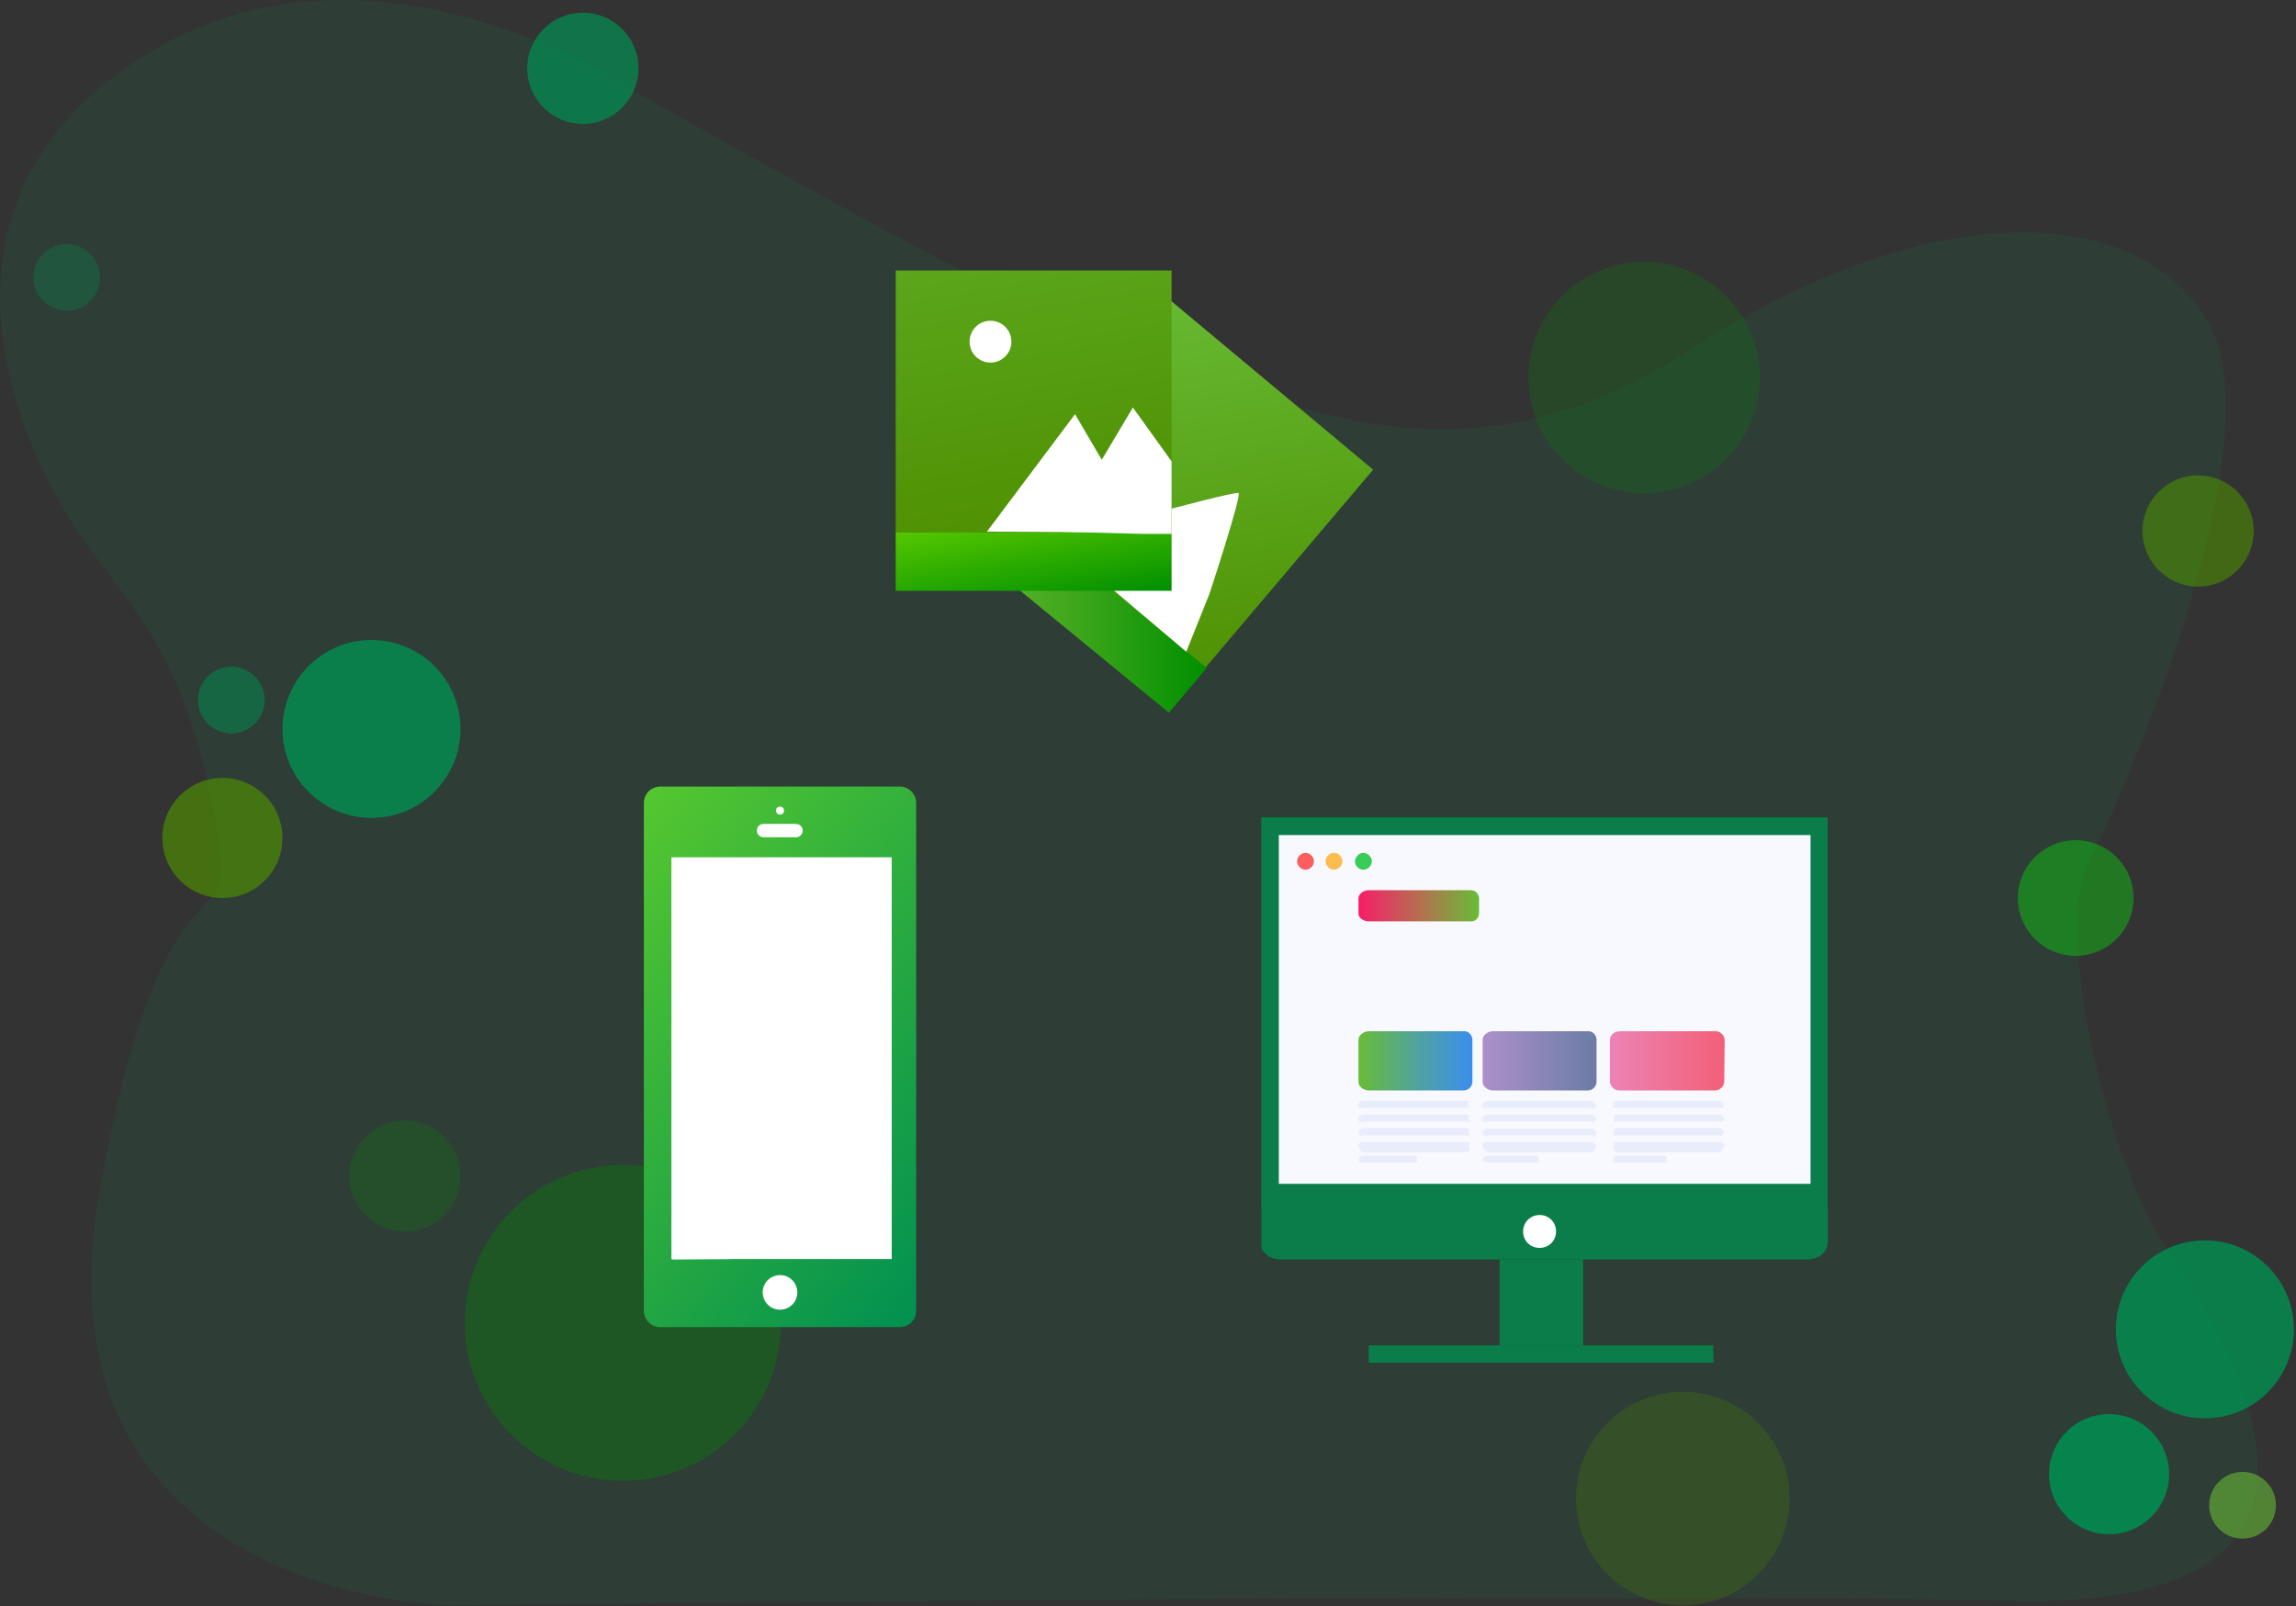 <?xml version="1.0" encoding="UTF-8" standalone="no"?>
<!DOCTYPE svg PUBLIC "-//W3C//DTD SVG 1.1//EN" "http://www.w3.org/Graphics/SVG/1.1/DTD/svg11.dtd">
<svg xmlns="http://www.w3.org/2000/svg" xmlns:xl="http://www.w3.org/1999/xlink" version="1.1" xmlns:dc="http://purl.org/dc/elements/1.1/" viewBox="0 0 516 361" width="516" height="361">
  <rect x="0" y="0" width="516" height="361" fill="#333333" stroke="none"/>
  <defs>
    <linearGradient x1="0" x2="1" id="Gradient" gradientUnits="userSpaceOnUse">
      <stop offset="0" stop-color="#f71d69"/>
      <stop offset=".499" stop-color="#b66e51"/>
      <stop offset="1" stop-color="#68bc36"/>
    </linearGradient>
    <linearGradient id="Obj_Gradient" xl:href="#Gradient" gradientTransform="translate(305.3 203.6) scale(27.1)"/>
    <linearGradient x1="0" x2="1" id="Gradient_2" gradientUnits="userSpaceOnUse">
      <stop offset="0" stop-color="#68bc36"/>
      <stop offset=".498" stop-color="#52a49b"/>
      <stop offset="1" stop-color="#3a8eed"/>
    </linearGradient>
    <linearGradient id="Obj_Gradient_2" xl:href="#Gradient_2" gradientTransform="translate(305.3 238.446) scale(25.6)"/>
    <linearGradient x1="0" x2="1" id="Gradient_3" gradientUnits="userSpaceOnUse">
      <stop offset="0" stop-color="#e5a4ed"/>
      <stop offset="0" stop-color="#ac90ca"/>
      <stop offset="1" stop-color="#6b7ca5"/>
    </linearGradient>
    <linearGradient id="Obj_Gradient_3" xl:href="#Gradient_3" gradientTransform="translate(333.2 238.446) scale(25.6)"/>
    <linearGradient x1="0" x2="1" id="Gradient_4" gradientUnits="userSpaceOnUse">
      <stop offset="0" stop-color="#e5a4ed"/>
      <stop offset="0" stop-color="#ec83b5"/>
      <stop offset="1" stop-color="#f26077"/>
    </linearGradient>
    <linearGradient id="Obj_Gradient_4" xl:href="#Gradient_4" gradientTransform="translate(361.8 238.45) scale(25.8)"/>
    <linearGradient x1="0" x2="1" id="Gradient_5" gradientUnits="userSpaceOnUse">
      <stop offset="0" stop-color="#68bc36"/>
      <stop offset=".499" stop-color="#5ba61b"/>
      <stop offset="1" stop-color="#4e8f00"/>
    </linearGradient>
    <linearGradient id="Obj_Gradient_5" xl:href="#Gradient_5" gradientTransform="translate(258.04 61.249) rotate(80.274) scale(97.2)"/>
    <linearGradient x1="0" x2="1" id="Gradient_6" gradientUnits="userSpaceOnUse">
      <stop offset="0" stop-color="#68bc36"/>
      <stop offset=".5" stop-color="#3ea61b"/>
      <stop offset="1" stop-color="#008f00"/>
    </linearGradient>
    <linearGradient id="Obj_Gradient_6" xl:href="#Gradient_6" gradientTransform="translate(212.681 134.837) rotate(-.268) scale(58.638)"/>
    <linearGradient x1="0" x2="1" id="Gradient_7" gradientUnits="userSpaceOnUse">
      <stop offset="0" stop-color="#68bc36"/>
      <stop offset="0" stop-color="#5ba61b"/>
      <stop offset="1" stop-color="#4e8f00"/>
    </linearGradient>
    <linearGradient id="Obj_Gradient_7" xl:href="#Gradient_7" gradientTransform="translate(226.487 56.483) rotate(80.274) scale(68.823)"/>
    <linearGradient x1="0" x2="1" id="Gradient_8" gradientUnits="userSpaceOnUse">
      <stop offset="0" stop-color="#8efa00"/>
      <stop offset="0" stop-color="#55c700"/>
      <stop offset="1" stop-color="#008f00"/>
    </linearGradient>
    <linearGradient id="Obj_Gradient_8" xl:href="#Gradient_8" gradientTransform="translate(230.325 114.725) rotate(80.274) scale(23.385)"/>
    <linearGradient x1="0" x2="1" id="Gradient_9" gradientUnits="userSpaceOnUse">
      <stop offset="0" stop-color="#8efa00"/>
      <stop offset="0" stop-color="#55c72f"/>
      <stop offset="1" stop-color="#009051"/>
    </linearGradient>
    <linearGradient id="Obj_Gradient_9" xl:href="#Gradient_9" gradientTransform="translate(126.796 199.811) rotate(37.885) scale(122.912)"/>
  </defs>
  <g id="Canvas_1" fill-opacity="1" stroke-dasharray="none" stroke-opacity="1" stroke="none" fill="none">
    <title>Canvas 1</title>
    <g id="Canvas_1_Layer_1">
      <title>Layer 1</title>
      <g id="Group_2">
        <title>Layer_1</title>
        <g id="Group_3">
          <g id="Graphic_18">
            <path d="M 49.489 190.855 C 41.789 139.355 24.489 134.855 11.189 108.855 C -.911 85.255 -10.611 46.555 23.489 18.855 C 76.489 -24.145 141.489 19.855 141.489 19.855 C 141.489 19.855 244.489 78.855 262.489 81.855 C 280.489 84.855 324.489 114.855 379.489 78.855 C 434.489 42.855 481.489 45.855 496.489 72.855 C 511.489 99.855 477.489 177.855 469.489 193.855 C 461.489 209.855 473.489 259.855 486.489 279.855 C 499.489 299.855 540.489 361.855 452.489 359.855 C 364.489 357.855 100.489 360.855 100.489 360.855 C 100.489 360.855 5.689 359.055 22.489 266.855 C 36.489 189.855 52.489 210.855 49.489 190.855 Z" fill="#009051" fill-opacity=".107"/>
          </g>
          <g id="Graphic_17">
            <circle cx="83.489" cy="163.855" r="20" fill="#009051" fill-opacity=".791"/>
          </g>
          <g id="Graphic_16">
            <circle cx="49.989" cy="188.355" r="13.5" fill="#4e8f00" fill-opacity=".656"/>
          </g>
          <g id="Graphic_15">
            <circle cx="51.989" cy="157.355" r="7.5" fill="#009051" fill-opacity=".5"/>
          </g>
          <g id="Graphic_14">
            <circle cx="495.524" cy="298.801" r="20" fill="#009051" fill-opacity=".801"/>
          </g>
          <g id="Graphic_13">
            <circle cx="14.989" cy="62.355" r="7.5" fill="#009051" fill-opacity=".286"/>
          </g>
          <g id="Graphic_12">
            <circle cx="139.989" cy="297.355" r="35.5" fill="#008f00" fill-opacity=".326"/>
          </g>
          <g id="Graphic_11">
            <circle cx="378.2" cy="336.855" r="24" fill="#4e8f00" fill-opacity=".239"/>
          </g>
          <g id="Graphic_10">
            <circle cx="466.489" cy="201.855" r="13" fill="#00fa00" fill-opacity=".343"/>
          </g>
          <g id="Graphic_9">
            <circle cx="369.489" cy="84.855" r="26" fill="#008f00" fill-opacity=".21"/>
          </g>
          <g id="Graphic_8">
            <circle cx="130.989" cy="15.355" r="12.5" fill="#009051" fill-opacity=".693"/>
          </g>
          <g id="Graphic_7">
            <circle cx="90.989" cy="264.355" r="12.5" fill="#008f00" fill-opacity=".221"/>
          </g>
          <g id="Graphic_6">
            <circle cx="493.989" cy="119.355" r="12.5" fill="#4e8f00" fill-opacity=".58"/>
          </g>
          <g id="Graphic_5">
            <circle cx="473.989" cy="331.355" r="13.5" fill="#009051" fill-opacity=".856"/>
          </g>
          <g id="Graphic_4">
            <circle cx="503.989" cy="338.355" r="7.5" fill="#68bc36" fill-opacity=".587"/>
          </g>
        </g>
      </g>
      <g id="Group_19">
        <title>Layer_2</title>
        <g id="Group_38">
          <title>Computer</title>
          <g id="Graphic_67">
            <path d="M 288.2 283.101 L 406.4 283.101 C 406.4 283.101 410.8 282.946 410.8 278.912 L 410.8 271 L 283.5 271 L 283.5 280.541 C 284.2 282.17 286 283.179 288.2 283.101" fill="#009051" fill-opacity=".774"/>
          </g>
          <g id="Graphic_66">
            <rect x="283.447" y="183.7" width="127.3" height="87.3" fill="#009051" fill-opacity=".774"/>
          </g>
          <g id="Graphic_65">
            <rect x="337.004" y="283.105" width="18.793" height="19.295" fill="#009051" fill-opacity=".774"/>
          </g>
          <g id="Graphic_64">
            <path d="M 307.6 302.4 L 385 302.4 L 385.1 306.3 L 307.6 306.3 Z" fill="#009051" fill-opacity=".774"/>
          </g>
          <g id="Graphic_63">
            <path d="M 346 273.1 C 348.1 273.1 349.7 274.7 349.7 276.8 C 349.7 278.9 348.1 280.5 346 280.5 C 343.9 280.5 342.3 278.9 342.3 276.8 C 342.3 274.7 344 273.1 346 273.1" fill="white"/>
          </g>
          <g id="Graphic_62">
            <rect x="287.4" y="187.7" width="119.5" height="78.4" fill="#f8f8ff"/>
          </g>
          <g id="Graphic_61">
            <path d="M 293.4 191.7 C 294.4 191.7 295.3 192.6 295.3 193.6 C 295.3 194.6 294.4 195.5 293.4 195.5 C 292.4 195.5 291.5 194.6 291.5 193.6 C 291.5 192.6 292.4 191.7 293.4 191.7" fill="#fa5f5d"/>
          </g>
          <g id="Graphic_60">
            <path d="M 299.8 191.7 C 300.8 191.7 301.7 192.6 301.7 193.6 C 301.7 194.6 300.8 195.5 299.8 195.5 C 298.8 195.5 297.9 194.6 297.9 193.6 C 297.9 192.6 298.7 191.7 299.8 191.7" fill="#fdbc4e"/>
          </g>
          <g id="Graphic_59">
            <path d="M 306.4 191.7 C 307.4 191.7 308.3 192.6 308.3 193.6 C 308.3 194.6 307.4 195.5 306.4 195.5 C 305.4 195.5 304.5 194.6 304.5 193.6 C 304.6 192.6 305.4 191.7 306.4 191.7" fill="#37cd58"/>
          </g>
          <g id="Graphic_58">
            <path d="M 332.4 205.4 C 332.3 206.4 331.5 207.2 330.5 207.1 L 307.6 207.1 C 306.4 207.1 305.3 206.3 305.3 205.4 L 305.3 201.9 C 305.3 201 306.4 200.1 307.6 200.1 L 330.4 200.1 C 331.4 200 332.3 200.8 332.4 201.8 L 332.4 201.9 L 332.4 205.4 Z" fill="url(#Obj_Gradient)"/>
          </g>
          <g id="Graphic_57"/>
          <g id="Graphic_56">
            <path d="M 330.9 243.2 C 330.9 244.2 330 245.1 329 245.1 L 307.6 245.1 C 306.4 245.1 305.3 244.2 305.3 243.2 L 305.3 233.7 C 305.3 232.7 306.5 231.8 307.6 231.8 L 328.9 231.8 C 329.9 231.7 330.8 232.5 330.9 233.6 L 330.9 233.7 L 330.9 243.2 Z" fill="url(#Obj_Gradient_2)"/>
          </g>
          <g id="Graphic_55">
            <path d="M 358.8 243.2 C 358.8 244.2 357.9 245.1 356.9 245.1 L 335.5 245.1 C 334.3 245.1 333.2 244.2 333.2 243.2 L 333.2 233.7 C 333.2 232.7 334.4 231.8 335.5 231.8 L 356.8 231.8 C 357.8 231.7 358.7 232.5 358.8 233.6 L 358.8 233.7 L 358.8 243.2 Z" fill="url(#Obj_Gradient_3)"/>
          </g>
          <g id="Graphic_54">
            <path d="M 387.5 243.2 C 387.4 244.3 386.5 245.1 385.4 245.1 L 364.1 245.1 C 362.9 245.2 362 244.3 361.8 243.2 L 361.8 233.7 C 361.9 232.5 362.9 231.8 364.1 231.8 L 385.4 231.8 C 386.5 231.7 387.5 232.6 387.6 233.7 Z" fill="url(#Obj_Gradient_4)"/>
          </g>
          <g id="Graphic_53">
            <path d="M 358.8 248.6 C 358.6 249 358.3 249.2 357.9 249.3 C 357.8 249.3 357.8 249.3 357.7 249 L 334.3 249 C 333.8 249.3 333.1 249 333.1 248.6 L 333.1 248.3 C 333.1 247.9 333.8 247.5 334.3 247.4 L 357.7 247.4 C 358.1 247.5 358.3 247.8 358.4 248.1 C 358.4 248.2 358.4 248.2 358.6 248.3 Z" fill="#e9edfb"/>
          </g>
          <g id="Graphic_52">
            <path d="M 358.8 251.6 C 358.6 252 358.3 252.3 357.9 252.4 C 357.9 252.4 357.8 252.4 357.8 252.1 L 334.3 252.1 C 333.8 252.4 333.1 252.1 333.1 251.6 L 333.1 251.3 C 333.1 250.9 333.8 250.6 334.3 250.5 L 357.7 250.5 C 358.1 250.6 358.5 250.9 358.6 251.3 Z" fill="#e9edfb"/>
          </g>
          <g id="Graphic_51">
            <path d="M 358.8 254.7 C 358.6 255.2 358.3 255.5 357.9 255.6 C 357.9 255.4 357.9 255.4 357.9 255.2 L 334.4 255.2 C 334 255.4 333.5 255.4 333.3 255 C 333.2 254.9 333.2 254.8 333.2 254.8 L 333.2 254.5 C 333.2 254.1 333.9 253.9 334.4 253.7 L 357.8 253.7 C 358.2 253.8 358.6 254.1 358.7 254.5 Z" fill="#e9edfb"/>
          </g>
          <g id="Graphic_50">
            <path d="M 358.8 257.7 C 358.6 258.2 358.3 258.6 357.9 259 L 334.4 259 C 333.9 258.6 333.2 258.1 333.2 257.7 L 333.2 257.4 C 333.2 257 333.9 256.5 334.4 256.7 L 357.8 256.7 C 358.1 256.6 358.4 256.9 358.5 257.2 C 358.5 257.3 358.5 257.4 358.5 257.4 C 358.5 257.4 358.5 257.4 358.7 257.5 Z" fill="#e9edfb"/>
          </g>
          <g id="Graphic_49">
            <path d="M 345.8 260.8 C 345.8 261.2 345.6 261.3 345.1 261.3 L 334.3 261.3 C 333.8 261.3 333.2 261.1 333.2 260.8 L 333.2 260.5 C 333.2 260.1 333.8 259.8 334.3 259.8 L 345.1 259.8 C 345.5 259.8 345.8 260.1 345.8 260.5 Z" fill="#e9edfb"/>
          </g>
          <g id="Graphic_48">
            <path d="M 387.5 248.6 C 387 249 387.1 249.3 386.6 249 L 363.2 249 C 362.8 249.3 362.4 249.1 362.4 248.7 C 362.4 248.7 362.4 248.7 362.6 248.6 L 362.6 248.3 C 362.4 247.9 362.7 247.5 363.1 247.4 L 386.5 247.4 C 387 247.6 386.9 247.9 387.4 248.3 L 387.4 248.6 Z" fill="#e9edfb"/>
          </g>
          <g id="Graphic_47">
            <path d="M 387.5 251.6 C 387 252 387.1 252.4 386.6 252.1 L 363.2 252.1 C 362.7 252.4 362.4 252.1 362.7 251.6 L 362.7 251.3 C 362.5 250.9 362.8 250.6 363.2 250.5 L 386.6 250.5 C 387.1 250.7 387 250.9 387.5 251.3 Z" fill="#e9edfb"/>
          </g>
          <g id="Graphic_46">
            <path d="M 387.5 254.7 C 387 255.1 387.1 255.6 386.6 255.2 L 363.2 255.2 C 362.7 255.5 362.4 255.2 362.7 254.7 L 362.7 254.4 C 362.5 254 362.8 253.8 363.2 253.6 L 386.6 253.6 C 387.1 253.8 387 254 387.5 254.4 Z" fill="#e9edfb"/>
          </g>
          <g id="Graphic_45">
            <path d="M 387.5 257.7 C 387 258.1 387.1 258.6 386.6 259 L 363.2 259 C 362.7 258.5 362.4 258.1 362.7 257.7 L 362.7 257.4 C 362.5 257.2 362.5 256.9 362.7 256.8 C 362.9 256.7 363 256.6 363.2 256.7 L 386.7 256.7 C 387.2 256.5 387.1 257 387.6 257.4 L 387.6 257.7 Z" fill="#e9edfb"/>
          </g>
          <g id="Graphic_44">
            <path d="M 374.6 260.8 C 374.6 261.2 374.6 261.3 374.2 261.3 L 363.3 261.3 C 362.8 261.3 362.6 261.1 362.6 260.8 L 362.6 260.5 C 362.6 260.1 362.9 259.8 363.3 259.8 L 374.1 259.8 C 374.6 259.8 374.5 260.1 374.5 260.5 Z" fill="#e9edfb"/>
          </g>
          <g id="Graphic_43">
            <path d="M 330.1 248.6 C 330.4 249 330.3 249.3 329.8 249 L 306.3 249 C 306 249.2 305.6 249.2 305.4 248.9 C 305.3 248.8 305.3 248.7 305.2 248.6 L 305.2 248.3 C 305.4 247.8 305.7 247.5 306.2 247.4 L 329.6 247.4 C 330.1 247.6 330.2 247.9 329.9 248.3 Z" fill="#e9edfb"/>
          </g>
          <g id="Graphic_42">
            <path d="M 330.1 251.6 C 330.4 252 330.3 252.4 329.8 252.1 L 306.3 252.1 C 305.8 252.5 305.4 252.1 305.3 251.6 L 305.3 251.3 C 305.4 250.9 305.8 250.6 306.3 250.5 L 329.7 250.5 C 330.2 250.7 330.3 250.9 330 251.3 Z" fill="#e9edfb"/>
          </g>
          <g id="Graphic_41">
            <path d="M 330.1 254.7 C 330.4 255.1 330.3 255.6 329.8 255.2 L 306.3 255.2 C 305.8 255.6 305.4 255.2 305.3 254.7 L 305.3 254.4 C 305.4 254 305.8 253.8 306.3 253.6 L 329.7 253.6 C 330.2 253.8 330.3 254 330 254.4 Z" fill="#e9edfb"/>
          </g>
          <g id="Graphic_40">
            <path d="M 323.1 256.7 L 329.8 256.7 C 330.3 256.5 330.4 257 330.1 257.4 L 330.1 257.7 C 330.4 258.1 330.3 258.6 329.8 259 L 306.3 259 C 305.8 258.7 305.5 258.2 305.3 257.7 L 305.3 257.4 C 305.4 256.9 305.8 256.6 306.3 256.7 L 323.1 256.7" fill="#e9edfb"/>
          </g>
          <g id="Graphic_39">
            <path d="M 318.5 260.8 C 318.5 261.2 318.3 261.3 317.8 261.3 L 306.2 261.3 C 305.7 261.3 305.3 261.1 305.3 260.8 L 305.3 260.5 C 305.4 260.1 305.8 259.8 306.2 259.8 L 317.8 259.8 C 318.2 259.8 318.5 260.1 318.5 260.4 C 318.5 260.4 318.5 260.4 318.5 260.5 Z" fill="#e9edfb"/>
          </g>
        </g>
        <g id="Group_28">
          <g id="Graphic_37">
            <path d="M 223.9 112.833 L 262.541 67.1 L 308.6 105.569 L 269.959 151.2 Z" fill="url(#Obj_Gradient_5)"/>
          </g>
          <g id="Graphic_36">
            <path d="M 212.8 119.262 L 221.3 109.2 L 271.2 150.138 L 262.7 160.2 Z" fill="url(#Obj_Gradient_6)"/>
          </g>
          <g id="Graphic_35">
            <path d="M 278.3 110.8 C 275.1 110.8 237.1 121.5 237.1 121.5 L 266.6 146.5 L 271.8 133.5 C 271.8 133.5 279.3 110.8 278.3 110.8 Z" fill="white"/>
          </g>
          <g id="Graphic_34">
            <rect x="201.3" y="60.8" width="62" height="59.2" fill="url(#Obj_Gradient_7)"/>
          </g>
          <g id="Graphic_33"/>
          <g id="Graphic_32">
            <rect x="201.3" y="119.7" width="62" height="13.1" fill="url(#Obj_Gradient_8)"/>
          </g>
          <g id="Graphic_31">
            <path d="M 238 119.5 L 254.6 91.6 L 263.3 103.7 L 263.3 120 L 256.5 120 Z" fill="white"/>
          </g>
          <g id="Graphic_30">
            <path d="M 221.8 119.5 L 241.6 93.1 L 257.2 119.7 Z" fill="white"/>
          </g>
          <g id="Graphic_29">
            <path d="M 222.6 72.1 C 225.2 72.1 227.3 74.2 227.3 76.8 C 227.3 79.4 225.2 81.5 222.6 81.5 C 220 81.5 217.9 79.4 217.9 76.8 C 217.9 74.2 220 72.1 222.6 72.1" fill="white"/>
          </g>
        </g>
        <g id="Group_20">
          <g id="Graphic_27">
            <path d="M 205.9 294.6 C 205.9 296.7 204.3 298.3 202.2 298.3 L 148.4 298.3 C 146.4 298.3 144.7 296.7 144.7 294.6 L 144.7 180.5 C 144.7 178.5 146.3 176.8 148.4 176.8 L 202.2 176.8 C 204.2 176.8 205.9 178.4 205.9 180.5 Z" fill="url(#Obj_Gradient_9)"/>
          </g>
          <g id="Graphic_26">
            <rect x="150.9" y="192.7" width="49.5" height="90.3" fill="white"/>
          </g>
          <g id="Graphic_25">
            <path d="M 151 283.1 L 151 192.9 L 184.3 192.8 L 164.5 283 Z" fill="white"/>
          </g>
          <g id="Graphic_24">
            <path d="M 171.6 185.7 L 178.9 185.7 C 179.4 185.7 179.9 186.1 179.9 186.7 C 179.9 187.2 179.5 187.7 178.9 187.7 L 171.6 187.7 C 171.1 187.7 170.6 187.3 170.6 186.7 C 170.6 186.1 171 185.7 171.6 185.7 Z" fill="white"/>
            <path d="M 171.6 185.7 L 178.9 185.7 C 179.4 185.7 179.9 186.1 179.9 186.7 C 179.9 187.2 179.5 187.7 178.9 187.7 L 171.6 187.7 C 171.1 187.7 170.6 187.3 170.6 186.7 C 170.6 186.1 171 185.7 171.6 185.7 Z" stroke="white" stroke-linecap="butt" stroke-linejoin="round" stroke-width="1"/>
          </g>
          <g id="Graphic_23">
            <circle cx="175.3" cy="182.2" r="0.9" fill="white"/>
          </g>
          <g id="Graphic_22"/>
          <g id="Graphic_21">
            <circle cx="175.3" cy="290.5" r="2.9" fill="white"/>
            <circle cx="175.3" cy="290.5" r="2.9" stroke="white" stroke-linecap="butt" stroke-linejoin="round" stroke-width="2"/>
          </g>
        </g>
      </g>
    </g>
  </g>
</svg>
